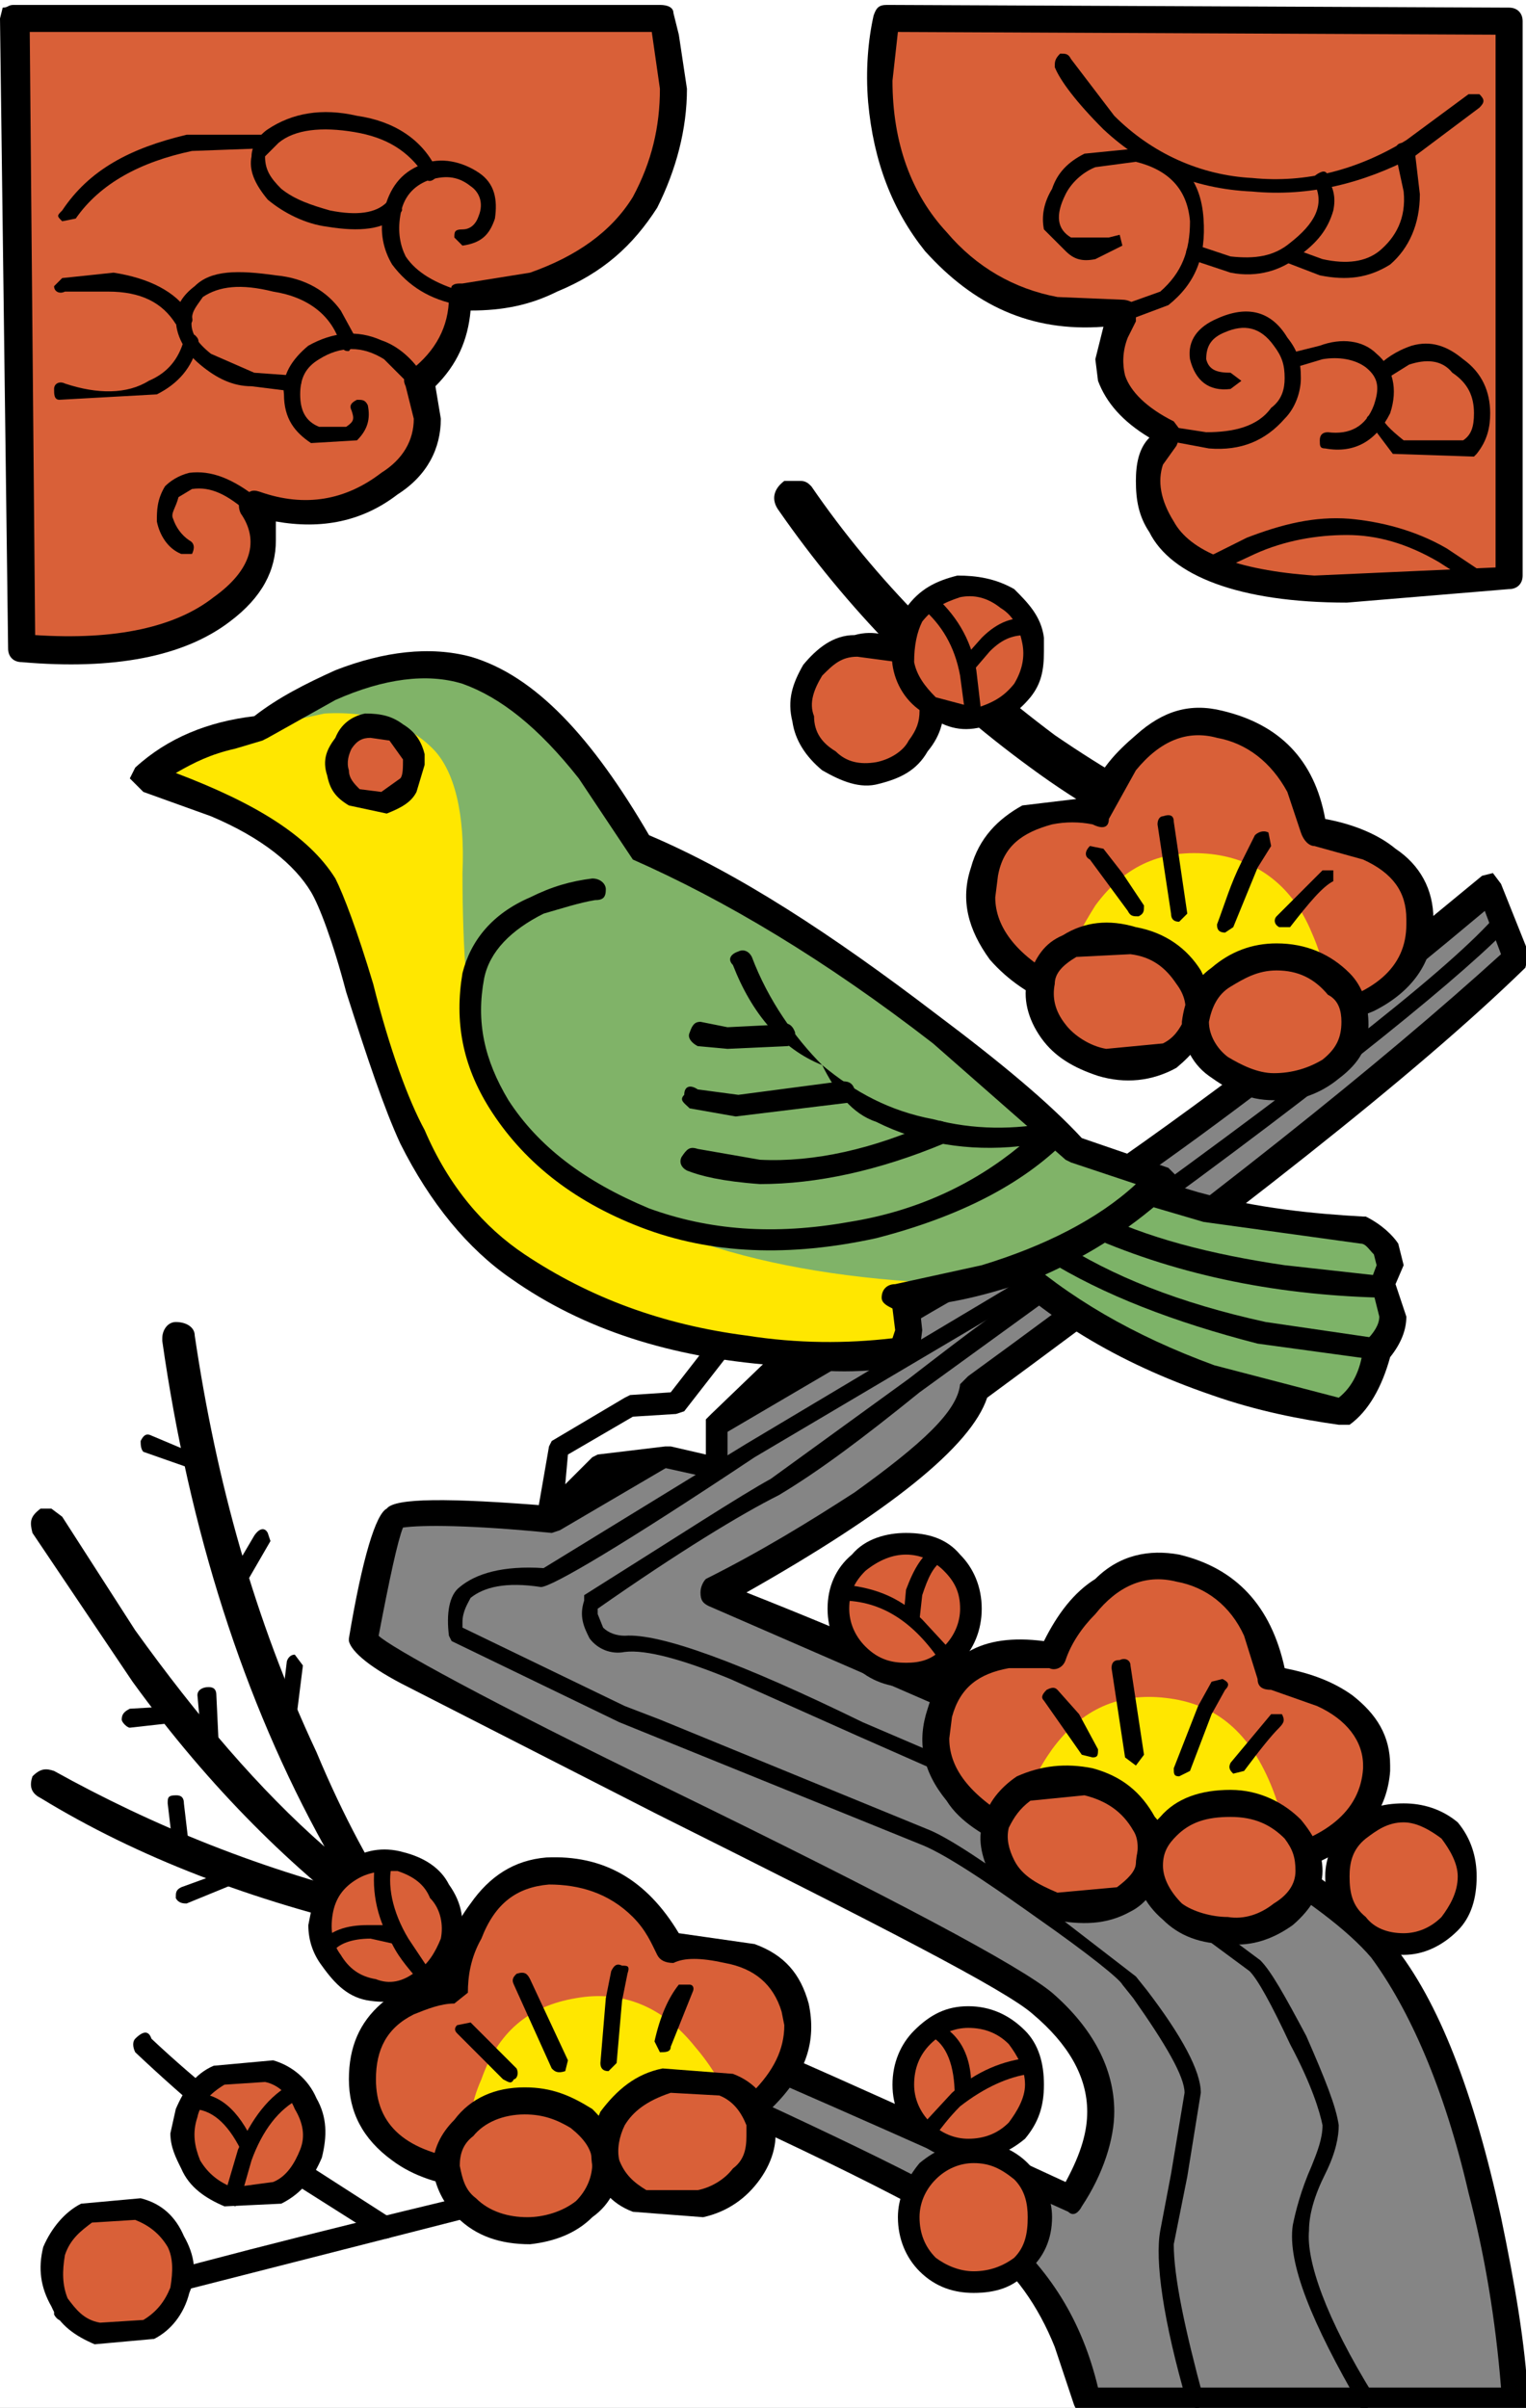 <?xml version="1.0" encoding="utf-8"?>
<!-- Generator: Adobe Illustrator 13.0.0, SVG Export Plug-In . SVG Version: 6.00 Build 14948)  -->
<!DOCTYPE svg PUBLIC "-//W3C//DTD SVG 1.1//EN" "http://www.w3.org/Graphics/SVG/1.1/DTD/svg11.dtd">
<svg version="1.1" id="圖層_1" xmlns="http://www.w3.org/2000/svg" xmlns:xlink="http://www.w3.org/1999/xlink" x="0px" y="0px"
	 width="372px" height="587px" viewBox="0 0 372 587" enable-background="new 0 0 372 587" xml:space="preserve">
<rect x="0" y="0" width="372" height="587" fill="#333333" stroke="none"/>
<path id="PATH77" fill="none" stroke="#000000" stroke-width="3" stroke-miterlimit="100" d="M370.59,585.26H3.92V2.74h366.67
	V585.26L370.59,585.26z"/>
<g>
	<g>
		<rect width="372" height="587" fill="#FFFFFF" fill-opacity="1.0"/>
	</g>
	<g>
		<g>
			<path d="M47.47,325.576c0-1.983-1.977-3.297-4.616-3.297c-1.977,0-3.296,1.971-3.296,3.953v0.657
				c6.593,46.15,19.779,87.69,39.558,123.289c-15.826-13.85-30.988-31.646-46.151-52.744l-17.802-27.691l-2.633-1.977h-2.64
				c-2.64,1.977-2.64,3.297-1.977,5.93l24.396,36.262c19.115,26.371,39.557,46.15,59.336,60.662l5.273-0.663
				c1.32-1.977,1.32-3.297,0-5.273c-5.936-8.575-13.186-21.762-19.778-37.58C61.976,394.802,52.743,361.174,47.47,325.576z"/>
		</g>
	</g>
	<g>
		<g>
			<path d="M13.186,431.72c-1.977-0.657-3.297-0.657-5.273,1.313c-0.663,1.982-0.663,3.959,1.977,5.279
				c23.732,14.499,51.424,25.052,83.068,32.308h3.296l1.32-2.64c0.664-1.983,0-3.953-2.633-4.616
				C63.953,456.108,36.918,444.905,13.186,431.72z"/>
		</g>
	</g>
	<g>
		<g>
			<path d="M114.056,537.863c0-1.313-1.32-1.978-2.633-1.978c-35.604,8.57-67.249,16.482-96.26,25.053
				c-1.977,0-1.977,1.319-1.977,3.296c0.657,1.32,1.977,1.983,3.296,1.32l95.597-24.396
				C114.056,541.159,114.719,539.846,114.056,537.863z"/>
		</g>
	</g>
	<g>
		<g>
			<path d="M36.918,496.992c-0.657-1.983-1.977-1.983-3.954,0c-0.656,0.656-0.656,1.97,0,3.296
				c11.866,11.203,25.052,22.412,40.214,32.965l19.779,12.522c1.32,0,2.64,0,3.959-1.977c0.657-1.319,0-1.982-1.977-3.296
				L76.475,528.63C61.313,518.084,48.127,507.538,36.918,496.992z"/>
		</g>
	</g>
	<g>
		<g>
			<path d="M292.729,204.92c0.656-3.296,0-5.273-2.64-6.593c-9.89-4.61-20.436-10.546-32.965-19.122
				c-23.732-17.796-43.511-37.575-59.337-60.65c-0.656-0.657-1.319-1.32-2.64-1.32h-3.953c-2.64,1.977-3.296,4.616-1.319,7.256
				c16.482,23.732,36.924,44.824,61.313,62.633c12.529,9.226,24.396,15.819,34.948,19.779
				C288.769,208.874,290.745,207.56,292.729,204.92z"/>
		</g>
	</g>
	<g>
		<g>
			<path fill="#858585" d="M369.203,233.275l-5.936-17.146L319.1,252.391c-35.604,27.035-65.929,49.447-92.964,65.266L134.498,370.4
				l-18.465-1.313L96.254,370.4c-1.313,0.663-2.633,5.936-4.61,15.169l-3.296,14.499c0.657,1.982,25.708,15.825,75.819,40.221
				c53.4,25.708,83.068,42.19,89.661,48.127c15.826,13.186,18.459,29.012,7.25,47.47c-85.708-38.894-140.428-61.969-164.16-68.563
				l-5.273,6.594l67.243,29.668c46.813,21.092,74.505,34.935,82.411,42.19c8.576,6.593,15.169,15.163,19.122,25.709l4.617,13.849
				h104.166l-5.936-42.19c-6.593-30.995-15.163-53.407-26.372-67.256c-10.546-14.499-41.534-32.965-90.98-56.696l-71.859-30.981
				l30.981-17.809c20.442-13.843,31.651-25.046,32.308-32.302C296.682,295.244,340.855,260.303,369.203,233.275z"/>
		</g>
	</g>
	<g>
		<g>
			<path d="M363.931,212.833l-2.64,0.663l-44.831,36.918c-34.941,27.028-65.929,48.127-92.301,63.946l-90.324,52.743
				c-24.395-1.97-37.581-1.97-39.558,0.663c-2.633,1.32-5.93,11.866-9.226,31.645v0.657c0.657,2.64,5.273,6.593,14.499,11.216
				l60.656,30.981c54.063,27.028,85.051,42.854,91.644,48.79c8.569,7.25,13.187,15.162,13.187,23.731c0,4.617-1.32,9.89-5.273,17.14
				c-82.412-38.231-136.475-60.649-162.19-67.899c-1.32-0.663-2.633,0-3.953,1.313l-3.959,7.249l-1.313,2.641l2.633,1.982
				l67.249,29.668c45.494,20.436,72.522,34.278,81.091,40.871c7.913,5.937,13.85,14.506,17.803,24.396l4.616,13.849
				c0.656,1.971,1.977,2.634,3.297,2.634h104.166l3.297-0.663v-2.634v-0.663c-0.656-13.186-3.297-28.342-6.593-44.167
				c-6.593-30.325-15.163-52.744-26.372-66.586c-9.889-13.187-36.261-29.669-77.139-50.11
				c-25.052-12.522-52.08-24.396-80.435-35.598c34.947-19.779,54.727-35.604,58.68-47.478
				c59.993-44.167,104.167-78.452,131.202-104.823l0.656-2.633v-1.326l-6.593-16.482L363.931,212.833z M361.954,222.06l3.953,10.552
				c-29.012,26.372-71.865,60.656-129.882,102.853l-1.977,1.971c-0.657,6.593-9.232,14.512-25.715,26.372
				c-11.203,7.256-23.075,14.512-36.261,21.104c-0.657,0.657-1.313,1.971-1.313,3.297l0,0c0,1.97,0.657,2.633,1.977,3.296
				l71.203,30.981c49.446,23.732,79.114,41.541,90.324,54.727c9.226,12.522,17.802,31.639,23.731,57.354
				c3.96,15.169,6.593,30.988,7.913,47.471H267.67c-3.953-16.482-11.866-29.006-24.389-39.558
				c-7.913-6.594-32.308-18.459-72.522-36.925c-28.355-13.186-52.744-23.731-73.842-32.965l1.32-1.97
				c25.708,8.563,79.115,30.981,162.183,68.563c1.32,1.32,2.641,0,3.297-1.319c5.273-7.907,7.913-16.482,7.913-23.076
				c0-10.546-5.273-20.435-15.163-29.011c-7.912-6.593-38.9-23.075-92.964-49.447c-44.831-21.749-68.563-34.935-71.202-37.574
				c2.64-13.843,4.616-23.075,5.937-26.372c4.61-0.656,16.482-0.656,36.261,1.313l1.977-0.656l90.981-53.4
				C268.99,295.908,313.164,262.943,361.954,222.06z"/>
		</g>
	</g>
	<g>
		<g>
			<path d="M366.563,224.042c-0.656-0.657-1.313-0.657-2.633,0c-12.529,13.842-47.471,40.871-103.511,81.091l-78.458,46.813
				l-49.447,30.325c-9.89-0.656-16.482,1.313-20.436,4.61c-2.64,1.982-3.296,6.593-2.64,11.872l0.663,1.313l40.877,19.778
				l73.179,29.668c5.273,1.983,14.506,7.92,28.349,17.809c13.186,9.227,20.441,15.156,21.099,16.482l2.64,3.297
				c7.906,11.203,12.522,19.115,12.522,23.075l-3.297,19.778l-2.633,13.843c-1.32,7.25,0.656,21.756,6.593,42.197l2.634,1.313
				l1.319-1.977v-0.663c-4.616-17.139-7.249-29.668-7.249-37.574l3.296-16.482l3.297-20.436c0-5.279-4.616-13.849-13.187-25.059
				l-2.64-3.296l-23.075-17.796c-13.186-9.89-22.418-15.826-27.028-17.809L160.87,419.19l-8.576-3.297l-39.558-19.122v-1.313
				c0-2.64,1.32-4.616,1.983-5.936c3.296-2.64,8.57-3.953,17.139-2.64c2.64,0,20.436-10.547,52.087-31.639l79.115-46.813
				c56.039-40.221,90.317-67.906,103.503-81.092C367.884,226.019,367.884,225.356,366.563,224.042z"/>
		</g>
	</g>
	<g>
		<g>
			<path d="M259.101,312.39c-1.32-1.326-1.977-1.326-3.297-0.663c-8.569,4.616-19.778,13.187-34.284,24.396l-33.621,24.389
				c-7.25,3.96-22.419,13.849-45.494,28.354v1.313c-1.313,3.96,0,6.593,1.32,9.232c1.977,2.64,5.273,3.953,8.57,3.297
				c5.279-0.657,14.506,1.983,25.715,6.593l30.988,13.843l22.412,9.89c9.232,3.296,23.075,11.872,42.854,25.058l30.331,22.419
				c1.977,1.97,5.273,7.906,9.89,17.796c5.273,9.889,7.25,16.481,7.913,19.778c0,3.297-1.32,6.593-2.64,9.89
				c-2.64,5.936-3.953,11.209-4.616,14.506c-1.32,9.226,4.616,23.738,16.482,44.174c0,1.313,1.319,1.313,1.977,0
				c1.982,0,1.982-1.32,1.319-2.64c-11.866-19.122-16.482-32.965-15.819-40.215c0-3.953,1.313-8.576,3.953-13.843
				c2.64-5.279,3.297-9.232,3.297-11.872c-0.657-4.609-3.297-11.203-7.913-21.755c-5.272-9.89-8.569-15.819-11.209-18.459
				l-30.981-23.075c-19.779-13.187-34.284-21.762-42.854-25.059l-23.075-9.89c-29.668-14.499-49.447-21.749-58.022-21.092
				c-1.977,0-3.953-0.657-5.273-1.983l-1.32-3.296v-1.313c19.778-13.843,34.947-23.075,44.174-27.691
				c9.89-5.931,20.441-13.85,34.284-25.052l33.621-24.396l1.32-1.977V312.39z"/>
		</g>
	</g>
	<g>
		<g>
			<path fill="#FFFFFF" d="M195.147,326.89l-15.162-3.297l-15.162,18.466l-11.209,0.656l-17.802,10.546l-1.977,15.169l12.529-11.216
				l15.819-1.97l11.873,2.633l1.313-11.209L195.147,326.89z"/>
		</g>
	</g>
	<g>
		<g>
			<path d="M180.648,320.953c-1.32,0-1.983,0-3.296,0.663l-13.849,17.803l-9.889,0.656l-1.32,0.656l-17.796,10.553l-0.663,1.32
				l-2.633,15.162v0.663l1.313,2.634h3.296l11.873-11.21l14.499-1.977l11.873,2.634h1.977l1.32-2.634v-9.889l19.779-19.779
				l1.313-1.319v-1.313l-1.977-1.326L180.648,320.953z M190.538,328.209l-17.146,16.482l-1.32,1.32v8.569l-8.57-1.977h-1.32
				l-16.482,1.977l-1.313,0.663l-6.593,6.593l0.657-7.256l15.826-9.227l10.546-0.663l1.977-0.663l13.849-17.796L190.538,328.209z"/>
		</g>
	</g>
	<g>
		<g>
			<path fill="#7DB368" d="M339.535,318.983l-2.64-5.28c2.64-4.609,2.64-8.569-0.656-11.202l-3.953-2.64l-41.541-6.593
				l-19.778-5.279l-29.005,15.168c13.842,15.163,32.301,26.372,54.72,34.278l30.324,6.593c4.617-2.633,7.257-7.906,8.576-15.156
				C338.216,326.232,339.535,322.937,339.535,318.983z"/>
		</g>
	</g>
	<g>
		<g>
			<path d="M272.286,284.692h-2.633l-29.012,15.826l-1.977,2.64l0.656,2.64c14.506,15.156,32.965,26.372,56.04,34.278
				c11.209,3.953,21.756,5.937,30.988,7.25h2.64c4.61-3.297,7.906-9.227,9.89-16.482c2.633-3.297,3.953-6.593,3.953-9.89
				l-2.64-7.906l1.982-4.616l-1.319-5.273c-1.32-1.982-3.96-4.616-7.913-6.593h-0.656c-11.873-0.656-25.716-1.983-40.221-5.936
				L272.286,284.692z M270.967,291.285l22.418,6.593l38.238,5.279c1.319,0,1.977,1.313,3.296,2.64l0.663,2.634l-1.982,5.272
				l1.319,1.983l1.32,5.267c0,1.983-1.32,3.96-3.297,5.937l-0.656,1.982c-0.663,5.267-2.64,9.227-5.937,11.859l-30.325-7.906
				c-19.778-7.249-35.604-16.482-48.79-28.354L270.967,291.285z"/>
		</g>
	</g>
	<g>
		<g>
			<path d="M336.896,311.063l-23.731-2.633c-17.803-2.634-33.622-6.593-46.808-13.187c-1.983,0-2.64,0-3.296,1.32
				c-1.32,1.977-0.664,2.64,0.656,3.953c21.755,9.89,46.15,15.169,73.179,15.825c1.983,0,2.64-0.656,2.64-1.982
				C339.535,311.727,338.879,311.063,336.896,311.063z"/>
		</g>
	</g>
	<g>
		<g>
			<path d="M335.582,326.232l-27.035-3.953c-21.098-4.623-37.58-11.216-50.767-19.778c-1.313-0.663-1.977-0.663-3.296,0.656
				c-0.657,1.977-0.657,2.64,0.663,3.953c13.843,8.576,30.988,15.169,51.423,20.436l29.012,3.96c1.313,0,2.634,0,2.634-1.977
				C338.216,327.546,337.559,326.232,335.582,326.232z"/>
		</g>
	</g>
	<g>
		<g>
			<path fill="#FFE700" d="M79.772,168.002c-5.93,2.64-11.866,5.937-15.819,9.233l-9.89,2.633
				c-7.913,1.977-13.849,5.273-19.122,9.889l17.802,6.593c12.529,5.273,21.099,11.866,25.715,19.779
				c3.296,5.93,9.226,20.442,15.162,44.174c7.913,23.075,19.116,38.901,32.302,48.791c17.802,11.859,38.901,19.115,63.953,20.436
				c11.866,1.313,22.418,1.313,30.988,0c1.319-8.576,0.656-13.187-2.641-13.187l23.739-4.616
				c17.802-5.93,31.645-13.849,41.533-23.738l-21.099-7.907c-8.569-7.913-19.778-17.802-32.964-27.691
				c-26.372-20.442-50.767-36.261-73.842-46.15l-11.866-19.116c-9.889-12.529-20.435-20.442-29.668-23.738
				C104.167,160.753,92.958,162.066,79.772,168.002z"/>
		</g>
	</g>
	<g>
		<g>
			<path fill="#80B368" d="M118.016,261.617c3.297,7.256,7.907,13.849,14.5,19.779c21.762,19.779,56.04,30.331,102.853,31.651
				c21.099-5.279,36.918-13.843,48.127-25.058l-21.099-7.907c-8.569-7.913-19.778-17.802-32.964-27.691
				c-26.372-20.442-50.767-36.261-73.842-46.15l-11.866-19.116c-9.889-12.529-20.435-20.442-29.668-23.738
				c-9.889-2.633-21.099-1.32-34.284,4.616c-5.93,2.64-11.866,5.937-15.819,9.233l15.163-3.296
				c11.866-0.664,20.435,2.633,26.372,8.563c5.273,5.279,7.913,15.826,7.25,30.331c0,19.779,1.32,32.965,2.64,39.558
				L118.016,261.617z"/>
		</g>
	</g>
	<g>
		<g>
			<path d="M286.792,286.675l-1.977-1.983l-21.099-7.25c-7.913-8.569-19.778-18.459-35.604-30.325
				c-25.052-19.122-48.127-34.285-69.882-43.511c-13.842-23.738-27.691-38.901-43.511-43.517c-9.889-2.633-21.099-1.32-32.964,3.296
				c-7.256,3.296-13.849,6.593-19.779,11.209c-11.209,1.313-21.099,5.273-29.012,12.529l-1.32,2.633l0.664,0.663l2.633,2.633
				l16.482,5.93c12.529,5.279,20.442,11.872,24.395,18.465c1.977,3.297,5.273,11.866,8.57,24.389
				c5.273,16.482,9.232,28.355,13.186,36.924c7.256,14.506,16.482,25.708,27.035,32.964c17.795,12.523,38.894,19.116,63.946,21.099
				c11.873,1.977,23.075,1.977,32.965,0l2.64-3.296l0.657-5.279l-0.657-5.93c9.232-0.664,18.459-3.297,28.349-6.594
				c13.849-5.93,24.395-13.186,33.628-21.755l0.656-1.983V286.675z M81.755,170.642c11.866-5.279,22.412-6.593,30.981-3.959
				c9.233,3.296,18.465,10.553,28.354,23.075l11.866,17.802l1.32,1.977c22.412,9.89,46.807,24.395,73.179,44.831l32.308,28.355
				l1.313,0.656l15.825,5.273c-9.232,8.57-22.418,15.163-37.581,19.779l-21.099,4.616c-1.977,0-3.296,1.313-3.296,3.296
				c0,1.313,1.319,1.978,2.64,2.641l0.656,5.267l-0.656,1.982c-11.209,1.313-23.075,1.313-35.604-0.656
				c-20.436-2.64-38.238-9.233-54.057-19.779c-9.89-6.593-18.465-16.482-24.395-30.331c-3.96-7.256-8.57-19.779-12.529-35.598
				c-3.953-13.186-7.25-21.762-9.226-25.715c-6.593-10.546-19.779-18.465-38.901-25.715c4.616-2.64,8.569-4.61,14.506-5.936
				l6.593-1.97l1.32-0.663L81.755,170.642z"/>
		</g>
	</g>
	<g>
		<g>
			<path fill="#D96038" d="M100.871,184.485c0-2.64-1.32-4.616-3.954-6.593l-7.256-1.32c-2.633,0.663-4.61,2.633-5.93,4.616
				c-1.977,1.977-1.977,4.61-1.977,6.593c0.657,2.64,1.977,5.273,4.61,6.593l7.256,1.313l5.93-3.953
				C100.871,189.758,101.534,187.125,100.871,184.485z"/>
		</g>
	</g>
	<g>
		<g>
			<path d="M103.51,186.461v-2.633c-0.663-2.64-1.977-5.279-5.273-7.256c-2.64-1.977-5.28-2.633-9.233-2.633
				c-3.296,0.657-5.936,2.633-7.25,5.93c-1.983,2.633-3.296,5.273-1.983,9.226c0.663,3.296,1.983,5.279,5.279,7.256l9.226,1.977
				c3.296-1.313,5.937-2.64,7.256-5.273L103.51,186.461z M90.324,179.869l4.616,0.663l3.297,4.61c0,1.983,0,3.953-0.664,4.616
				l-4.616,3.296l-5.273-0.663c-1.32-1.313-2.633-2.633-2.633-4.61c-0.663-1.983,0-3.953,0.657-5.279
				C87.028,180.532,88.348,179.869,90.324,179.869z"/>
		</g>
	</g>
	<g>
		<g>
			<path d="M118.016,238.542c1.313-6.593,6.593-11.859,14.5-15.819c4.616-1.32,8.576-2.633,12.529-3.296
				c1.977,0,2.64-0.664,2.64-2.633c0-1.327-1.32-2.64-3.296-2.64c-5.28,0.657-9.89,1.977-15.169,4.61
				c-9.227,3.96-14.5,10.553-16.482,18.465c-1.977,11.866,0,22.418,6.593,32.965c7.913,12.529,19.779,22.418,36.924,29.011
				c17.139,6.593,36.261,7.25,57.36,2.634c20.436-5.273,35.598-13.186,46.15-23.739c0.656-1.313,0.656-1.97,0-3.296l-2.64-1.313
				c-9.89,1.977-19.779,1.977-29.668-0.657c-10.547-1.983-19.122-6.593-27.028-13.186c3.296,6.593,7.249,11.86,13.186,13.843
				c10.546,5.273,22.412,7.25,34.941,5.936c-11.21,9.227-25.052,15.819-41.534,18.453c-18.466,3.297-34.285,1.983-48.791-3.297
				c-15.826-6.592-27.028-15.156-34.284-26.371C118.016,258.32,116.033,249.094,118.016,238.542z"/>
			<path d="M179.985,231.949c-1.977,0.663-2.633,1.983-1.32,3.296c4.617,11.873,11.873,20.442,21.762,24.401
				c-6.594-6.593-13.187-15.825-17.146-26.372C182.625,231.949,181.305,231.292,179.985,231.949z"/>
		</g>
	</g>
	<g>
		<g>
			<path d="M230.752,274.803c0-1.313-1.319-1.97-3.296-1.313c-14.506,6.593-29.012,9.889-42.197,9.233l-15.163-2.64
				c-1.977-0.657-2.633,0-3.953,1.977c-0.664,1.32,0,2.633,1.32,3.297c3.296,1.32,8.569,2.633,17.796,3.296
				c13.849,0,29.011-3.296,44.837-9.89C231.409,278.099,231.409,276.129,230.752,274.803z"/>
		</g>
	</g>
	<g>
		<g>
			<path d="M208.334,265.577c-0.657-1.977-1.977-1.977-3.297-1.977l-25.052,3.296l-9.889-1.32c-1.977-1.32-3.296-0.664-3.296,1.32
				c-1.32,1.313,0,1.977,1.32,3.296l11.209,1.977l27.029-3.296C207.677,268.873,208.334,266.896,208.334,265.577z"/>
		</g>
	</g>
	<g>
		<g>
			<path d="M170.759,249.094c-1.32,0-1.983,0.663-2.64,2.633c-0.657,1.326,0.657,2.64,1.977,3.296l7.256,0.663l14.5-0.663
				c1.319,0,1.982-1.97,1.982-3.296c-0.663-1.97-1.982-2.633-3.296-1.97l-13.186,0.657L170.759,249.094z"/>
		</g>
	</g>
	<g>
		<g>
			<path fill="#D96038" d="M193.834,489.735c-1.982-7.912-7.256-12.522-16.482-14.505h-13.849l-7.25-9.89
				c-5.936-6.593-13.849-9.232-22.418-9.232c-9.226,1.326-15.819,5.936-19.779,15.169c-1.977,4.609-3.296,9.232-3.296,13.842
				l-11.209,3.297c-7.906,3.296-11.203,9.89-11.203,18.465c-0.663,8.563,3.953,15.156,13.186,19.779l13.186,3.296l60.65-10.552
				l10.553-7.913C193.171,504.898,195.147,497.648,193.834,489.735z"/>
		</g>
	</g>
	<g>
		<g>
			<path d="M183.945,473.917l-18.466-2.64c-7.906-13.187-18.458-19.122-32.301-18.466c-7.913,0.663-13.849,4.623-18.459,11.216
				c-3.959,5.267-6.593,11.203-7.256,18.452c-5.93,0.663-10.546,2.64-14.506,5.937c-5.273,4.616-7.906,10.546-7.906,18.465
				c0,7.906,3.296,14.5,10.546,19.779c5.273,3.953,11.866,5.93,18.459,6.593h0.663l60.65-10.553l1.32-0.663
				c3.959-1.97,8.57-5.267,11.866-8.563c7.913-7.92,10.553-15.826,8.576-25.059C195.147,481.166,191.194,476.55,183.945,473.917z
				 M164.167,478.526c2.633-1.313,6.593-1.313,12.522,0c7.256,1.32,11.866,5.279,13.849,11.872l0.656,3.297
				c0,5.93-2.64,11.203-7.912,16.482l-9.227,5.93l-59.336,10.553c-15.826-1.983-23.075-8.576-23.075-19.779
				c0-7.256,2.633-12.528,9.227-15.825c3.296-1.32,6.593-2.64,9.889-2.64l3.296-2.64c0-3.953,0.663-8.563,3.296-13.187
				c3.296-8.563,8.57-12.522,16.482-13.186c7.256,0,14.506,1.983,20.442,7.919c3.296,3.297,4.61,6.594,5.93,9.227
				C160.87,477.87,162.183,478.526,164.167,478.526z"/>
		</g>
	</g>
	<g>
		<g>
			<path fill="#FFE700" d="M114.719,523.363c11.203,3.953,25.052,3.953,42.191-0.663c7.913-2.633,15.163-5.272,21.099-8.569
				c-1.32-5.279-4.616-10.546-8.569-15.169c-7.913-9.89-17.802-13.843-29.012-11.859c-11.866,1.97-19.115,8.563-23.075,19.778
				C114.719,512.811,114.056,518.084,114.719,523.363z"/>
		</g>
	</g>
	<g>
		<g>
			<path fill="#D96038" d="M147.684,527.316c0-3.953-1.983-7.912-5.937-10.546c-3.953-3.296-7.913-4.623-13.842-4.623
				c-5.28,0.663-9.89,1.983-13.186,5.28c-3.959,2.64-5.936,6.593-5.936,11.202c0.657,4.623,2.64,7.92,5.936,10.553
				c3.953,3.297,8.57,4.616,14.5,4.616c5.279,0,9.889-1.982,13.186-4.616C145.701,535.223,147.684,531.27,147.684,527.316z"/>
		</g>
	</g>
	<g>
		<g>
			<path d="M111.423,540.503c4.61,4.609,10.546,6.593,17.796,6.593c5.936-0.657,11.209-2.64,15.169-6.593
				c4.61-3.297,6.593-7.913,6.593-13.187c0-5.279-2.64-9.232-6.593-13.186c-5.28-3.297-9.89-5.279-16.482-5.279
				c-7.256,0-13.186,2.64-17.146,7.919c-3.296,3.297-5.273,7.25-5.273,11.859C106.144,533.253,108.126,537.206,111.423,540.503z
				 M128.562,540.503c-4.616,0-9.233-1.32-12.529-4.617c-2.633-1.977-3.296-4.616-3.953-7.912c0-2.64,0.657-5.273,3.296-7.25
				c2.64-3.296,7.25-5.279,12.529-5.279c4.61,0,7.906,1.326,11.203,3.297c3.296,2.64,5.28,5.279,5.28,8.575
				c0,3.297-1.32,6.593-3.96,9.233C137.131,539.183,132.515,540.503,128.562,540.503z"/>
		</g>
	</g>
	<g>
		<g>
			<path fill="#D96038" d="M185.259,517.428c-1.313-3.953-3.954-7.25-7.907-9.233l-15.169-1.313
				c-4.61,1.971-8.569,4.61-11.866,8.563c-2.633,3.297-3.296,7.919-2.633,11.872c1.313,3.953,3.953,7.25,8.569,9.233l14.506,0.656
				c4.61-1.32,9.226-3.953,11.866-7.25C185.259,525.334,186.578,521.381,185.259,517.428z"/>
		</g>
	</g>
	<g>
		<g>
			<path d="M188.555,516.771c-1.313-5.279-4.609-9.232-9.889-11.216l-17.139-1.313c-6.593,1.313-11.209,5.273-15.162,10.546
				c-1.977,4.617-2.64,9.233-1.977,13.187c1.313,5.279,4.61,9.232,9.889,11.209l17.139,1.32c5.936-1.32,10.546-4.617,13.843-9.233
				C188.555,526.66,189.875,521.381,188.555,516.771z M175.369,510.834c3.296,1.313,5.279,3.953,6.593,7.25v2.64
				c0,3.297-0.657,5.937-3.296,7.906c-1.977,2.64-5.273,4.623-8.569,5.279h-12.523c-3.296-1.982-5.279-3.953-6.593-7.249
				c-0.663-2.64,0-5.937,1.313-8.576c1.983-3.297,5.279-5.937,11.209-7.906L175.369,510.834z"/>
		</g>
	</g>
	<g>
		<g>
			<path d="M129.219,482.479c-0.657-1.313-1.313-1.97-3.296-1.313c-0.657,0.657-1.313,1.313-0.657,2.64l9.232,20.436
				c0.657,0.657,1.313,1.313,3.296,0.657l0.657-2.64L129.219,482.479z"/>
		</g>
	</g>
	<g>
		<g>
			<path d="M151.637,479.184c-1.32-0.657-1.977,0-2.64,1.326l-1.313,6.593l-1.32,15.819c0,1.319,0.657,1.977,1.977,1.977
				l1.977-1.977l1.32-15.163l1.32-6.593C153.614,479.184,152.957,479.184,151.637,479.184z"/>
		</g>
	</g>
	<g>
		<g>
			<path d="M168.12,483.806h-2.64c-2.633,3.297-4.61,7.906-5.93,13.843l1.32,2.64c1.313,0,2.633,0,2.633-1.326l5.273-13.186
				C169.439,484.463,168.776,483.806,168.12,483.806z"/>
		</g>
	</g>
	<g>
		<g>
			<path d="M114.719,493.032l-3.296,0.663c-0.663,0.657-0.663,1.313,0,1.971l11.203,11.215c1.32,0.657,1.983,1.313,2.64,0
				c0.657,0,1.32-1.326,0.657-2.64L114.719,493.032z"/>
		</g>
	</g>
	<g>
		<g>
			<path fill="#D96038" d="M263.717,391.505c-3.297,3.297-5.273,7.906-6.593,11.859h-11.866
				c-7.913,1.327-13.849,5.937-16.482,14.513c-1.977,7.906,0,15.156,7.25,21.749l11.209,7.919l61.313,7.25l13.187-3.953
				c8.569-4.623,13.186-11.216,13.849-19.122c0.657-8.576-3.296-14.506-12.529-18.466l-13.186-4.609l-3.297-11.21
				c-3.953-7.912-10.546-12.522-19.778-15.162C278.879,380.289,270.967,383.586,263.717,391.505z"/>
		</g>
	</g>
	<g>
		<g>
			<path d="M267.014,384.912c-5.273,3.297-9.233,8.563-12.529,15.156c-15.163-1.971-24.389,3.296-28.349,16.482
				c-2.633,7.919-1.319,15.169,4.616,22.418c3.297,5.279,9.232,8.576,15.826,11.873h0.656l61.313,7.249h0.664
				c3.296,0,7.906-1.982,14.499-5.279c9.232-4.61,14.506-11.859,15.169-21.092v-1.32c0-7.256-3.297-12.522-9.232-17.146
				c-4.617-3.296-9.89-5.267-16.482-6.593c-3.297-15.156-11.866-24.389-25.715-27.686
				C280.199,377.656,272.949,378.976,267.014,384.912z M255.804,406.661c1.32,0.663,3.297,0,3.96-1.97
				c1.313-3.96,3.953-7.92,7.25-11.216c5.272-6.593,11.865-9.89,19.778-7.906c7.25,1.313,13.186,5.936,16.482,13.186l3.296,10.546
				c0,1.983,1.32,2.64,3.297,2.64l11.209,3.953c7.25,3.297,11.21,8.576,11.21,14.506v0.663
				c-0.663,10.546-9.233,17.139-23.739,20.436l-60.655-7.25c-10.547-5.936-16.482-12.528-16.482-20.441l0.663-5.273
				c1.977-7.249,6.593-10.546,13.843-11.872H255.804z"/>
		</g>
	</g>
	<g>
		<g>
			<path fill="#FFE700" d="M256.467,426.439c-3.296,4.623-5.936,9.89-6.593,14.513c9.227,7.249,23.075,11.203,40.215,11.859
				l23.075-1.97c0-5.937-1.32-11.216-3.953-17.146c-5.28-11.866-13.187-18.459-25.059-19.779
				C272.949,412.598,263.717,416.551,256.467,426.439z"/>
		</g>
	</g>
	<g>
		<g>
			<path fill="#D96038" d="M265.693,434.359l-14.506,0.656c-4.609,2.64-7.249,5.273-8.569,9.232c-1.32,4.61,0,8.563,2.64,12.523
				c2.634,3.959,7.25,6.593,11.866,7.912l15.162-0.656c3.96-1.983,7.256-4.623,7.913-9.232c0.656-3.953,0-8.576-2.64-11.873
				C274.263,438.313,270.31,436.329,265.693,434.359z"/>
		</g>
	</g>
	<g>
		<g>
			<path d="M266.356,431.063c-6.593-1.326-12.529-0.663-18.465,1.971c-3.953,2.64-7.25,6.593-7.907,10.552
				c-1.982,3.96-0.663,9.227,1.313,13.187c3.297,5.93,8.576,9.226,15.169,11.209c7.25,1.313,13.187,1.313,19.116-1.983
				c3.959-1.97,6.593-5.93,7.912-10.546v-3.953c0-3.953,0-6.593-1.977-8.576C278.223,436.992,273.606,433.033,266.356,431.063z
				 M251.188,438.969l13.186-1.313c5.28,1.313,9.233,3.953,11.873,8.563c1.313,1.982,1.313,4.623,0.656,7.919
				c0,1.971-1.977,3.953-4.616,5.93l-14.506,1.32c-4.609-1.983-8.569-3.953-10.546-7.913c-1.319-2.633-1.977-5.273-1.319-7.913
				C247.234,442.922,248.555,440.952,251.188,438.969z"/>
		</g>
	</g>
	<g>
		<g>
			<path fill="#D96038" d="M319.1,456.108c0.657-4.61-1.982-8.563-5.279-11.86c-3.953-2.64-7.906-4.622-13.843-4.622
				c-5.272,0-9.889,1.326-13.842,4.622c-3.297,2.634-5.937,6.594-5.937,10.547c0,4.609,1.977,7.906,5.272,11.202
				c3.96,3.297,7.913,4.623,13.85,4.623c5.272,0.657,9.89-1.326,13.843-3.96C316.46,464.027,319.1,460.067,319.1,456.108z"/>
		</g>
	</g>
	<g>
		<g>
			<path d="M299.978,436.329c-7.249,0-13.186,1.983-17.139,6.593c-3.297,3.297-5.937,6.593-5.937,11.873
				c0,4.609,1.977,9.232,6.593,13.186c3.954,3.953,9.233,5.937,15.826,5.937c5.93,0.656,11.203-1.327,15.819-4.623
				c4.616-3.953,7.256-8.563,7.256-13.186c0-4.61-1.983-8.563-5.279-12.523C313.164,439.626,307.228,436.329,299.978,436.329z
				 M286.792,447.545c3.297-3.297,7.25-4.623,13.186-4.623c5.937,0,9.89,1.983,13.187,5.279c1.977,2.641,2.64,4.61,2.64,7.907
				c0,3.296-1.983,5.936-5.279,7.919c-3.297,2.633-7.25,3.953-11.203,3.296c-3.96,0-8.576-1.326-11.209-3.296
				c-2.641-2.64-4.617-5.937-4.617-9.232C283.495,451.498,284.815,449.515,286.792,447.545z"/>
		</g>
	</g>
	<g>
		<g>
			<path d="M275.583,406.005c0-1.313-1.32-1.978-2.634-1.313c-0.663,0-1.982,0-1.982,1.97l3.296,21.762l2.64,1.977l1.977-2.633
				L275.583,406.005z"/>
		</g>
	</g>
	<g>
		<g>
			<path d="M298.001,409.301l-2.64,0.657l-3.296,5.936l-5.93,15.169c0,1.313,0,1.971,1.313,1.971l2.64-1.313l5.272-13.843
				l3.297-5.937C299.978,410.621,299.321,409.958,298.001,409.301z"/>
		</g>
	</g>
	<g>
		<g>
			<path d="M312.507,417.877h-2.64l-9.89,11.859c-0.656,1.326,0,1.983,0.657,2.64l2.64-0.656c3.953-5.28,6.593-8.576,8.569-10.547
				C313.164,419.847,313.164,419.19,312.507,417.877z"/>
		</g>
	</g>
	<g>
		<g>
			<path d="M257.78,411.94c-0.656-0.656-1.313-0.656-2.633,0c-1.32,1.313-1.32,1.977-0.663,2.64l9.232,13.187l2.64,0.656
				c1.313,0,1.313-0.656,1.313-1.983l-4.609-8.563L257.78,411.94z"/>
		</g>
	</g>
	<g>
		<g>
			<path fill="#D96038" d="M319.757,249.094l13.186-4.616c8.569-4.61,13.186-11.203,13.186-19.122
				c0.657-8.563-3.296-14.5-12.528-18.453l-13.187-3.959c0-3.296-1.313-7.256-3.953-11.866
				c-3.953-7.913-10.546-12.529-19.122-14.505c-8.569-1.977-16.482,1.32-23.075,9.226l-7.249,12.529l-11.21-0.657
				c-8.569,1.977-13.842,6.593-15.819,15.162c-2.64,7.913,0,15.819,7.25,22.412l11.866,7.256L319.757,249.094z"/>
		</g>
	</g>
	<g>
		<g>
			<path d="M349.425,224.042c0-7.25-3.297-13.186-9.232-17.139c-3.953-3.296-9.89-5.936-17.14-7.256
				c-2.64-14.506-11.209-23.075-25.052-26.372c-7.912-1.977-14.506,0-21.099,5.93c-4.616,3.959-9.232,8.576-11.209,15.168
				l-16.482,1.977c-5.93,3.297-10.546,7.913-12.522,15.163c-2.64,7.913-0.663,15.169,4.609,22.418
				c4.617,5.273,9.89,8.57,15.826,11.203l1.319,0.663l61.313,6.593h0.656l14.506-5.93c9.232-4.623,14.506-11.873,14.506-21.105
				V224.042z M342.832,224.042v1.313c0,10.552-7.913,17.146-23.075,20.442l-59.993-6.593c-11.872-5.93-17.146-13.186-17.146-20.442
				l0.663-5.267c1.313-7.256,5.93-10.552,13.186-12.529c3.297-0.657,6.594-0.657,9.89,0c2.634,1.313,3.953,0.657,3.953-1.32
				l6.593-11.866c5.937-7.25,12.529-9.889,19.779-7.913c7.249,1.32,13.186,5.93,17.139,13.186l3.297,9.89
				c0.663,1.977,1.982,3.296,3.296,3.296l11.873,3.296C339.535,212.833,342.832,217.449,342.832,224.042z"/>
		</g>
	</g>
	<g>
		<g>
			<path fill="#FFE700" d="M300.635,246.461l23.075-1.983c0-5.273-1.313-11.203-3.953-17.139
				c-4.616-11.209-13.187-17.802-24.396-19.122c-11.866-1.313-21.099,2.64-28.348,12.529c-3.297,5.273-5.937,9.889-6.594,15.162
				C270.31,243.165,283.495,246.461,300.635,246.461z"/>
		</g>
	</g>
	<g>
		<g>
			<path fill="#D96038" d="M291.408,249.094c1.32-3.959,0.657-8.569-2.64-12.523c-2.633-3.959-6.593-6.593-11.866-7.256
				l-14.506,0.663c-4.616,1.97-7.912,5.267-8.569,9.226c-0.656,3.96,0,7.913,2.64,12.523c3.297,3.959,7.25,6.593,12.523,7.256
				l14.505-0.663C287.449,256.35,290.089,253.054,291.408,249.094z"/>
		</g>
	</g>
	<g>
		<g>
			<path d="M292.729,236.571c-3.297-5.279-8.576-9.232-15.826-10.552c-6.593-1.977-12.529-1.32-17.802,1.977
				c-4.616,1.983-6.593,5.279-8.569,10.546c-1.32,4.623,0,9.89,3.296,14.512c3.297,4.61,7.913,7.25,13.843,9.226
				c6.593,1.977,13.186,1.32,19.122-1.977c3.953-3.296,6.593-6.593,7.913-10.546l0.656-3.959
				C295.361,242.501,294.042,239.205,292.729,236.571z M275.583,232.612c5.272,0.663,8.569,3.296,11.209,7.256
				c1.977,2.633,2.64,5.267,1.977,8.563c-1.319,2.64-2.633,4.623-5.273,5.936l-13.842,1.32c-3.96-0.663-7.913-3.296-9.89-5.93
				c-2.64-3.296-3.297-6.593-2.64-9.889c0-2.64,1.977-4.623,5.272-6.593L275.583,232.612z"/>
		</g>
	</g>
	<g>
		<g>
			<path fill="#D96038" d="M330.303,249.094c0-3.959-1.313-7.256-5.273-10.553c-3.296-2.633-8.569-4.61-13.842-5.267
				c-5.273,0-10.553,1.97-13.85,4.61c-3.953,2.64-5.272,7.25-5.93,11.209c0,3.959,1.977,7.913,5.273,10.552
				c3.953,3.297,8.569,5.267,13.843,5.267c5.936,0,9.889-1.313,13.849-4.61C328.326,257.664,330.303,253.71,330.303,249.094z"/>
		</g>
	</g>
	<g>
		<g>
			<path d="M311.188,229.979c-5.937,0-11.21,1.97-15.826,5.93c-4.616,3.296-6.593,7.913-7.249,13.186
				c0,4.616,1.977,9.889,6.593,13.186c4.616,3.297,9.226,5.93,15.819,5.93c5.936,0.663,11.872-1.97,15.825-5.267
				c5.273-3.96,7.25-7.919,7.25-13.186c0-4.623-1.313-9.232-4.61-12.529C324.373,232.612,318.437,229.979,311.188,229.979z
				 M311.188,236.571c5.272,0,9.226,1.97,12.522,5.93c2.64,1.32,3.296,3.959,3.296,6.593c0,3.959-1.313,6.593-4.609,9.226
				c-3.297,1.983-7.256,3.296-11.872,3.296c-3.954,0-7.907-1.97-11.203-3.953c-2.64-1.977-4.616-5.273-4.616-8.569
				c0.656-3.296,1.977-6.593,5.272-8.569C303.274,238.542,306.57,236.571,311.188,236.571z"/>
		</g>
	</g>
	<g>
		<g>
			<path d="M286.136,200.311c0-1.326-0.664-1.983-2.641-1.326c-0.656,0-1.319,0.663-1.319,1.983l3.296,21.755
				c0,1.32,0.664,1.977,1.978,1.977l1.982-1.977L286.136,200.311z"/>
		</g>
	</g>
	<g>
		<g>
			<path d="M309.211,202.944c-1.32-0.663-2.641,0-3.297,0.663l-3.297,6.593c-2.64,5.267-3.959,9.89-5.936,15.156
				c0,0.663,0,1.983,1.977,1.983l1.977-1.32l5.936-14.506l3.297-5.273L309.211,202.944z"/>
		</g>
	</g>
	<g>
		<g>
			<path d="M325.029,212.17h-2.633l-11.209,11.216c-0.663,0.657-0.663,1.97,0.656,2.633h2.64c4.616-5.93,7.913-9.89,10.546-11.209
				V212.17z"/>
		</g>
	</g>
	<g>
		<g>
			<path d="M278.879,220.746l-5.272-7.913l-4.616-5.93l-3.297-0.663c-1.32,1.32-1.32,2.633,0,3.296l9.232,12.523
				c0.657,1.326,1.32,1.326,2.634,1.326C278.879,222.723,278.879,222.06,278.879,220.746z"/>
		</g>
	</g>
	<g>
		<g>
			<path fill="#D96038" d="M367.884,140.311V5.156L216.246,4.493c-1.319,5.279-1.977,11.872-1.319,19.122
				c0.663,14.505,5.279,26.372,12.529,35.604c8.569,8.57,18.459,14.5,30.324,16.482l15.826,0.657l-3.297,11.209
				c0,7.913,5.273,13.849,14.506,17.802l-3.96,5.937c-1.977,4.61-1.313,10.546,1.983,17.139c5.273,9.89,21.092,15.163,46.808,15.163
				L367.884,140.311z"/>
		</g>
	</g>
	<g>
		<g>
			<path d="M371.18,5.156c0-1.977-1.319-3.296-3.296-3.296L216.246,1.196c-1.977,0-2.633,0.664-3.296,2.64
				c-1.32,5.936-1.977,13.186-1.32,21.099c1.32,14.505,5.937,26.372,13.85,36.261c11.865,13.186,25.708,19.779,43.511,18.459
				l-1.977,7.913l0.656,5.273c1.983,5.279,5.937,9.889,12.529,13.842c-2.64,2.64-3.297,6.593-3.297,10.553
				c0,4.616,0.657,8.569,3.297,12.522c5.272,10.553,21.755,17.146,48.127,17.146l39.558-3.296c1.977,0,3.296-1.32,3.296-3.296V5.156
				z M276.902,74.382c-0.656-0.663-1.977-1.32-3.296-1.32l-15.826-0.657c-10.546-1.983-19.778-7.25-27.028-15.826
				c-8.569-9.232-13.186-21.755-13.186-36.918l1.32-11.872l145.7,0.663v129.882l-44.174,1.977
				c-19.115-1.32-30.324-5.93-34.277-13.186c-3.297-5.273-3.96-9.889-2.641-13.849l3.297-4.61l1.32-3.296l-1.977-2.64
				c-6.594-3.296-10.553-7.25-11.873-11.203c-0.656-2.64-0.656-5.937,0.663-9.233l1.977-3.953V74.382z"/>
		</g>
	</g>
	<g>
		<g>
			<path d="M272.949,57.236l-2.64,0.663h-9.232c-3.297-1.977-3.953-5.273-1.313-10.552c1.313-2.633,3.953-5.267,7.25-6.593
				l9.889-1.313c7.913,1.977,12.529,6.593,13.187,14.5c0,7.256-1.977,12.529-7.25,17.146l-9.232,3.296
				c-0.657,0-1.32,1.32-1.32,1.977c0,1.983,1.32,2.64,1.977,1.983l10.553-3.959c6.593-5.273,9.227-11.866,8.569-21.099
				c-0.656-9.89-5.936-15.826-15.825-17.139l-13.187,1.313c-3.953,1.983-6.593,4.623-7.906,8.576
				c-1.982,3.296-2.64,6.593-1.982,9.889l5.279,5.273c1.977,1.977,3.953,2.633,7.25,1.977l6.593-3.296L272.949,57.236z"/>
		</g>
	</g>
	<g>
		<g>
			<path d="M313.82,82.294c-3.953-6.593-9.89-7.913-17.139-4.616c-4.616,1.977-7.25,5.273-6.593,9.889
				c1.319,5.273,4.616,7.913,9.889,7.256l2.64-1.983l-2.64-1.977c-3.296,0-5.272-0.663-5.936-3.297c0-3.296,1.319-5.273,4.616-6.593
				c4.616-1.977,8.569-1.32,11.866,3.296c1.982,2.633,2.64,4.617,2.64,7.913c0,2.64-0.657,5.273-3.297,7.25
				c-3.297,4.616-9.232,5.936-15.825,5.936l-8.57-1.32c-1.319-1.32-1.977-0.663-2.633,1.32c0,0.657,0,1.977,1.313,1.977
				l10.553,1.977c7.912,0.656,13.842-1.977,18.459-7.25c2.64-2.64,3.953-6.593,3.953-9.889
				C317.117,88.231,316.46,85.591,313.82,82.294z"/>
		</g>
	</g>
	<g>
		<g>
			<path d="M305.251,43.394c-12.522-0.656-24.396-5.936-33.621-15.162l-10.553-13.849c-0.657-1.313-1.313-1.313-2.634-1.313
				c-1.319,1.313-1.319,1.977-1.319,3.296c1.319,3.296,5.272,8.57,11.866,15.163c9.889,9.226,21.755,14.506,36.261,15.163
				c13.849,1.32,27.035-1.977,39.558-8.57l15.825-11.866c1.32-1.32,1.32-1.983,0-3.296c-1.319,0-1.977,0-2.64,0l-15.162,11.203
				C330.966,41.417,318.437,44.714,305.251,43.394z"/>
		</g>
	</g>
	<g>
		<g>
			<path d="M303.931,131.085l-10.546,5.267c-0.656,0.663-1.319,1.983,0,2.64l2.64,0.657l9.89-4.61
				c7.25-3.296,15.162-4.617,22.412-4.617c7.256,0,14.506,1.977,22.418,6.593l9.227,5.93c1.32,0.663,2.64,0.663,3.297,0
				c1.319-1.313,0.663-2.633-0.657-2.633l-9.889-6.593c-7.913-4.617-16.482-6.593-23.732-7.256
				C320.413,125.805,312.507,127.788,303.931,131.085z"/>
		</g>
	</g>
	<g>
		<g>
			<path d="M299.978,62.516l-7.912-2.64c-1.32-0.657-1.977-0.657-2.634,0.657c-0.663,1.326,0,1.983,0.657,2.64l9.889,3.296
				c6.593,1.32,12.529-0.656,16.482-3.953c4.616-3.296,7.25-6.593,8.569-11.209c0.663-3.296,0-5.273-1.319-7.913
				c0-1.313-0.657-1.977-1.977-1.313c-1.32,0.657-1.977,1.313-1.32,2.633c2.64,5.273,0,9.889-5.93,14.505
				C310.524,62.516,305.914,63.172,299.978,62.516z"/>
		</g>
	</g>
	<g>
		<g>
			<path d="M344.809,36.144c-0.657-1.32-1.977-1.32-2.634-1.32c-1.982,0-1.982,1.32-1.982,2.633l1.982,9.233
				c0.657,6.593-1.982,11.209-5.936,14.505c-3.297,2.633-7.913,3.296-13.843,1.977l-7.256-2.64l-2.634,0.663
				c-0.663,1.32-0.663,1.977,0.657,2.633l8.569,3.297c6.593,1.326,11.866,0.663,17.146-2.634c4.609-3.959,7.249-9.889,7.249-17.145
				L344.809,36.144z"/>
		</g>
	</g>
	<g>
		<g>
			<path d="M335.582,86.248c-3.296-3.296-8.576-3.953-13.849-1.977l-7.913,1.977c-0.656,0.657-1.313,1.32-0.656,2.64
				c0,1.313,1.319,1.977,2.64,0.657l6.593-1.977c3.953-0.663,7.906,0,10.546,1.977c3.297,2.64,3.297,5.279,1.977,9.232
				c-1.977,5.273-5.93,7.25-11.209,6.593c-1.313,0-1.977,0.657-1.977,1.977s0,1.977,1.319,1.977c7.25,1.32,12.529-1.977,15.826-8.57
				C340.855,94.824,339.535,89.544,335.582,86.248z"/>
		</g>
	</g>
	<g>
		<g>
			<path d="M334.919,100.753c-1.977,0.663-1.977,1.32-1.319,1.977l5.936,7.913l19.779,0.663l0.656-0.663
				c2.64-3.297,3.297-6.593,3.297-9.89c0-5.273-1.977-9.889-6.593-13.186c-3.953-3.296-7.907-4.616-12.523-3.296
				c-3.959,1.32-6.593,3.296-8.569,5.273c-1.319,1.32-0.663,1.983,0,2.64c0.657,1.977,1.313,1.977,2.634,0l5.272-3.296
				c3.96-1.32,7.913-1.32,10.553,1.977c3.953,2.633,5.273,5.93,5.273,9.889c0,3.296-0.657,5.273-2.64,6.593h-14.5
				c-3.296-2.633-5.279-4.616-5.279-5.93C336.239,100.753,335.582,100.09,334.919,100.753z"/>
		</g>
	</g>
	<g>
		<g>
			<path fill="#D96038" d="M164.167,18.342L160.87,4.493H3.296l1.977,153.62h17.802c13.843-1.32,24.395-4.616,30.988-9.89
				c7.25-4.616,10.546-11.209,10.546-17.139l-2.633-7.919c12.522,3.959,23.075,1.983,32.964-4.61
				c6.593-4.616,9.227-9.89,9.227-16.482l-2.633-9.232l5.93-5.273c3.296-4.616,5.273-9.889,5.273-15.162l16.482-2.64
				c13.186-3.953,21.762-10.546,27.691-20.436C162.183,39.44,165.479,28.895,164.167,18.342z"/>
		</g>
	</g>
	<g>
		<g>
			<path d="M164.167,3.18c0-1.32-1.32-1.983-3.297-1.983H3.296c-1.32,0-1.32,0.664-2.64,0.664L0,4.493l1.977,153.62
				c0,1.977,1.32,3.296,3.296,3.296c22.418,1.977,39.558-1.32,50.767-9.89c7.913-5.936,11.209-12.529,11.209-19.778v-4.617
				c11.209,1.977,21.099,0,29.668-6.593c7.25-4.616,10.546-11.209,10.546-18.459l-1.32-7.913c5.279-5.273,7.913-11.209,8.576-18.459
				c7.906,0,14.5-1.32,21.092-4.616c11.209-4.617,18.465-11.209,24.395-20.442c4.617-9.227,7.256-19.116,7.256-29.005l-1.983-13.186
				L164.167,3.18z M158.887,7.79l1.983,13.849c0,9.226-1.983,17.802-6.593,26.372c-5.279,8.569-13.849,14.505-25.058,18.458
				l-16.482,2.64c-1.313,0-1.977,0-2.633,0.657l-0.663,2.64c0,7.25-3.296,13.186-9.226,17.796c-1.977,1.326-1.977,2.64-1.32,3.959
				l1.977,7.913c0,5.273-2.633,9.89-7.913,13.186c-8.569,6.593-18.459,8.569-29.668,4.61c-1.977-0.657-2.633,0-3.953,1.326
				c-1.32,0.657-1.32,2.633-0.657,3.953c4.61,6.593,2.633,13.843-6.593,20.436c-9.232,7.25-23.738,10.546-43.517,9.233L7.25,7.79
				H158.887z"/>
		</g>
	</g>
	<g>
		<g>
			<path d="M93.621,51.307c-1.32,5.273,0,9.889,1.977,13.186c3.953,5.273,9.233,8.57,16.482,9.89l2.64-1.977
				c0-1.32,0-1.32-1.983-1.32c-6.593-1.977-11.203-4.617-13.843-8.57c-1.32-2.64-1.977-5.936-1.32-9.889
				c0.664-4.616,3.297-7.25,6.593-8.576c3.959-1.313,7.256-1.313,10.552,1.327c1.977,1.313,3.296,3.953,1.977,7.25
				c-0.663,1.977-1.977,3.296-3.959,3.296c-1.977,0-1.977,0.657-1.977,1.977l1.977,1.977c4.616-0.657,6.593-2.64,7.913-6.593
				c0.664-4.61,0-8.569-3.953-11.203c-3.959-2.64-9.232-3.96-13.849-1.983C97.574,42.081,94.94,46.034,93.621,51.307z"/>
		</g>
	</g>
	<g>
		<g>
			<path d="M102.847,94.161l0.663-1.977c-2.64-4.617-6.593-7.913-10.553-9.233c-5.93-2.64-11.866-1.977-17.796,1.32
				c-3.959,3.296-6.593,7.256-5.936,11.866c0,5.936,2.64,9.232,6.593,11.873l11.209-0.664c2.633-2.633,3.296-5.273,2.633-8.569
				c-0.657-1.32-1.313-1.32-2.633-1.32c-1.32,0.663-1.977,1.32-1.32,2.633c0.657,1.983,0.657,2.64-1.32,3.959h-6.593
				c-3.296-1.32-4.616-3.959-4.616-7.913s1.32-6.593,4.616-8.57c5.273-3.296,10.553-3.296,15.826,0l6.593,6.593H102.847z"/>
		</g>
	</g>
	<g>
		<g>
			<path d="M63.29,121.852c-6.593-5.279-11.866-7.25-17.139-6.593c-2.64,0.657-4.616,1.977-5.936,3.296
				c-1.977,3.296-1.977,5.936-1.977,8.569c0.663,3.296,2.64,6.593,5.936,7.913h2.633c0.663-1.32,0.663-2.64-0.657-3.296
				c-1.977-1.32-3.296-3.297-3.953-5.28c-0.663-1.313,0.657-2.633,1.313-5.267l3.296-1.983c4.616-0.657,8.576,1.32,13.849,5.936
				l2.633-0.657C64.609,123.166,63.953,121.852,63.29,121.852z"/>
		</g>
	</g>
	<g>
		<g>
			<path d="M79.772,55.266c7.913,1.313,13.849,0.657,17.145-2.64c1.32-1.32,1.32-1.32,0.657-2.64l-3.296-0.657
				c-2.633,2.64-7.25,3.296-13.842,1.977c-4.617-1.32-8.57-2.633-11.866-5.273c-2.64-2.64-3.959-4.617-3.959-7.913l3.296-3.296
				c3.959-3.296,10.553-3.959,18.459-2.633c7.913,1.313,13.186,4.61,17.146,10.546c0,1.313,1.32,1.977,2.633,0.656
				c1.32-0.656,1.32-1.313,0-2.64c-3.296-6.593-9.89-11.203-19.116-12.522c-8.569-1.977-15.826-0.663-21.755,3.296
				c-1.983,1.32-3.959,3.959-3.959,6.593c-0.657,3.296,0.663,6.593,3.959,10.553C69.226,51.97,74.499,54.603,79.772,55.266z"/>
		</g>
	</g>
	<g>
		<g>
			<path d="M45.494,32.848c-13.849,3.296-23.738,8.569-30.331,18.459c-1.32,1.32-1.32,1.32,0,2.633l3.296-0.657
				c5.936-8.569,15.826-13.843,28.348-16.482l17.802-0.657l2.64-1.32c0-1.977-0.663-1.977-1.977-1.977H45.494z"/>
		</g>
	</g>
	<g>
		<g>
			<path d="M49.447,72.405c3.953-2.64,9.233-3.296,17.139-1.32c8.576,1.32,14.506,5.93,16.482,13.186
				c0.663,1.32,1.32,1.32,1.983,1.32l1.977-2.64l-3.959-7.25c-3.296-4.616-8.57-7.913-15.819-8.576
				c-9.232-1.313-15.826-1.313-19.779,2.64c-2.64,1.983-4.616,4.616-4.616,7.913c0,3.959,1.977,7.913,5.936,11.209
				c3.953,3.296,7.906,5.273,12.523,5.273l10.552,1.32l1.313-1.32c0.663-1.32,0-1.977-1.977-2.633l-9.226-0.663l-10.553-4.617
				c-3.296-2.64-5.273-5.273-4.616-8.569C46.807,75.702,48.127,74.382,49.447,72.405z"/>
		</g>
	</g>
	<g>
		<g>
			<path d="M27.691,66.469l-12.529,1.32l-1.977,1.977c0,1.32,1.32,1.983,2.64,1.32h10.546c7.913,0,13.186,2.633,16.482,7.913h3.296
				c0.657,0,1.32-1.32,0-2.64C42.854,71.085,36.261,67.789,27.691,66.469z"/>
		</g>
	</g>
	<g>
		<g>
			<path d="M47.47,81.638c-1.977,0-2.64,0.657-2.64,1.313c-1.32,4.616-3.953,7.913-8.569,9.89
				c-5.273,3.296-12.529,3.296-20.436,0.657c-1.32-0.657-2.64,0-2.64,1.326c0,1.313,0,2.633,1.32,2.633l23.732-1.32
				c5.273-2.64,8.569-6.593,9.889-11.866C48.79,82.951,48.127,82.294,47.47,81.638z"/>
		</g>
	</g>
	<g>
		<g>
			<path fill="#D96038" d="M236.688,392.162c0-3.953-1.983-7.913-4.616-11.21c-2.64-2.633-7.256-4.616-11.209-4.616
				c-3.954,0-7.913,1.983-11.21,4.616c-3.296,2.634-4.616,7.257-4.616,11.21c0,4.609,1.32,7.906,4.616,11.202
				c3.297,3.297,7.256,4.623,11.21,4.623c3.953,0,8.569-1.326,11.209-4.623C234.705,400.068,236.688,396.771,236.688,392.162z"/>
		</g>
	</g>
	<g>
		<g>
			<path d="M234.049,378.976c-3.297-3.953-7.913-5.279-13.186-5.279c-4.617,0-9.89,1.326-13.187,5.279
				c-3.953,3.297-5.936,7.907-5.936,13.187c0,5.272,1.982,9.889,5.936,13.186c3.297,3.953,8.569,5.937,13.187,5.937
				c5.272,0,9.889-1.983,13.186-5.937c3.296-3.297,5.272-7.913,5.272-13.186C239.321,386.883,237.345,382.272,234.049,378.976z
				 M220.863,378.976c3.296,0,6.593,1.313,9.232,3.953c2.633,2.641,3.953,5.28,3.953,9.233c0,3.296-1.32,6.593-3.953,9.232
				c-2.64,3.297-5.937,3.953-9.232,3.953c-3.297,0-6.594-0.656-9.89-3.953c-2.64-2.64-3.953-5.937-3.953-9.232
				c0-3.953,1.313-6.593,3.953-9.233C214.27,380.289,217.566,378.976,220.863,378.976z"/>
		</g>
	</g>
	<g>
		<g>
			<path d="M205.037,386.226c-1.313,0-1.313,0.657-1.313,1.983c0,1.313,0,1.97,1.313,1.97c9.89,0,17.803,5.279,24.396,15.169
				l2.64,1.313l0.656-3.297l-7.912-8.563C218.887,388.865,212.293,386.883,205.037,386.226z"/>
		</g>
	</g>
	<g>
		<g>
			<path d="M230.752,378.319c0-1.326-1.319-1.326-2.64-1.326c-3.296,1.982-5.272,5.279-7.249,10.553l-0.657,7.256l2.634,1.97
				l1.319-1.97l0.657-5.937c1.319-3.953,2.64-7.249,5.279-8.576L230.752,378.319z"/>
		</g>
	</g>
	<g>
		<g>
			<path fill="#D96038" d="M224.159,181.845c2.64-3.953,3.297-7.906,2.64-11.866c-0.663-4.616-2.64-7.913-6.593-9.889
				c-3.297-2.633-7.256-3.296-11.872-3.296c-4.61,1.32-7.906,3.296-9.89,6.593c-2.634,3.296-3.297,7.256-3.297,11.866
				c1.32,4.617,3.297,7.913,6.594,10.546c3.959,1.983,7.912,3.296,12.528,2.64C218.223,187.125,221.52,185.798,224.159,181.845z"/>
		</g>
	</g>
	<g>
		<g>
			<path d="M221.52,157.457c-3.953-2.64-8.569-3.959-13.186-2.64c-5.273,0-9.227,3.296-12.523,7.25
				c-2.64,4.616-3.959,8.576-2.64,13.842c0.663,4.623,3.297,8.576,7.257,11.873c4.609,2.64,9.226,4.61,13.842,3.296
				c5.273-1.32,9.233-3.296,11.866-7.913c3.297-3.959,4.616-8.569,3.297-13.186C228.775,164.706,226.136,160.753,221.52,157.457z
				 M208.997,160.09l9.89,1.32c2.633,2.64,4.616,5.273,5.272,9.232v2.633c0,2.633-0.656,4.617-2.64,7.256
				c-1.313,2.633-4.61,4.61-7.906,5.267c-3.96,0.663-7.256,0-9.89-2.633c-3.296-1.977-5.279-4.616-5.279-8.569
				c-1.313-3.297,0-6.593,1.983-9.89C203.061,162.066,205.037,160.09,208.997,160.09z"/>
		</g>
	</g>
	<g>
		<g>
			<path fill="#D96038" d="M224.816,496.992c-3.297,3.296-4.61,6.593-4.61,11.202c0,3.953,1.313,8.576,4.61,11.21
				c3.296,2.633,6.593,4.616,11.209,4.616s7.913-1.983,11.209-4.616c3.297-2.634,5.273-7.257,5.273-11.21
				c0-4.609-1.977-7.906-5.273-11.202c-3.296-3.297-6.593-5.28-11.209-5.28S227.456,493.695,224.816,496.992z"/>
		</g>
	</g>
	<g>
		<g>
			<path d="M236.025,526.66c5.272,0,9.89-1.983,13.849-5.279c3.297-3.953,4.61-7.906,4.61-13.187c0-5.272-1.313-9.889-4.61-13.186
				c-3.959-3.953-8.576-5.937-13.849-5.937c-5.273,0-9.227,1.983-13.186,5.937c-3.297,3.297-5.273,7.913-5.273,13.186
				c0,5.28,1.977,9.233,5.273,13.187C226.799,524.677,230.752,526.66,236.025,526.66z M245.915,517.428
				c-2.634,2.64-5.931,3.953-9.89,3.953c-3.297,0-6.593-1.313-9.227-3.953c-2.64-2.641-3.959-5.937-3.959-9.233
				c0-3.953,1.319-7.249,3.959-9.889c2.634-2.64,5.93-3.953,9.227-3.953c3.959,0,7.256,1.313,9.89,3.953
				c1.977,2.64,3.959,5.936,3.959,9.889C249.874,511.491,247.892,514.787,245.915,517.428z"/>
		</g>
	</g>
	<g>
		<g>
			<path d="M253.827,503.585l-2.64-1.983c-6.593,0.657-13.186,3.297-19.115,8.576l-7.913,8.563c0,1.326,0,1.982,0.657,3.296
				l2.64-0.656c1.977-2.64,3.953-5.273,6.593-7.906c5.936-4.623,11.866-7.257,17.139-7.92L253.827,503.585z"/>
		</g>
	</g>
	<g>
		<g>
			<path d="M228.112,493.032c-0.656-0.663-1.313-0.663-1.977,0.663c-0.656,0.657,0,1.971,0.663,2.634
				c3.953,1.977,5.93,7.256,5.93,14.505c0,1.313,0.663,1.977,1.977,1.977l1.983-1.977
				C237.345,501.602,234.049,495.666,228.112,493.032z"/>
		</g>
	</g>
	<g>
		<g>
			<path fill="#D96038" d="M45.494,515.444c-1.32,4.623-1.32,8.576,0.657,11.872c1.977,3.953,5.273,6.593,9.233,7.906l12.522-0.656
				c3.959-2.64,6.593-5.273,7.913-9.89c1.32-3.953,1.32-7.906-1.32-11.866c-1.977-3.959-4.616-5.93-9.226-7.912L53.4,506.218
				C49.447,508.194,46.807,510.834,45.494,515.444z"/>
		</g>
	</g>
	<g>
		<g>
			<path d="M78.458,525.997c1.313-5.273,1.313-9.89-1.32-14.506c-1.977-4.61-5.937-7.906-10.553-9.232l-14.5,1.326
				c-4.616,1.97-7.256,5.93-9.232,10.546l-1.32,5.937c0,3.296,1.32,5.93,2.64,8.563c1.977,4.623,5.93,7.256,10.546,9.233
				l13.849-0.657C73.842,534.566,76.475,530.613,78.458,525.997z M71.865,514.131c1.977,3.297,2.633,6.593,1.313,9.89
				c-1.313,3.296-3.296,6.593-6.593,7.906l-9.89,1.326c-3.296-1.326-5.93-3.297-7.906-6.593c-1.32-3.297-1.983-6.593-0.663-10.553
				c0.663-3.297,3.296-5.93,6.593-7.913l9.89-0.656C67.906,508.194,70.545,510.834,71.865,514.131z"/>
		</g>
	</g>
	<g>
		<g>
			<path d="M74.499,508.852c-0.657-1.313-1.977-1.313-2.633-1.313c-6.593,3.296-10.552,9.232-13.849,16.482l-3.297,11.202
				c0,1.983,0.664,1.983,2.64,2.641l1.32-1.978l2.633-9.226c2.64-7.256,6.593-12.529,11.866-15.169L74.499,508.852z"/>
		</g>
	</g>
	<g>
		<g>
			<path d="M46.807,510.178c-1.313,0-1.977,0.656-1.977,1.97c0,1.327,0.663,1.983,1.977,1.983c4.616,0,8.576,3.297,11.873,9.89
				c0,1.313,1.313,1.313,2.633,1.313l0.663-2.634C58.017,514.131,53.4,510.178,46.807,510.178z"/>
		</g>
	</g>
	<g>
		<g>
			<path fill="#D96038" d="M81.092,477.87c1.977,3.953,5.273,5.936,9.889,7.249c3.959,0.657,7.913,0,11.866-1.977
				c3.296-2.633,5.936-5.93,6.593-10.553c1.32-3.953,0-7.906-1.977-11.859c-2.633-3.296-5.93-5.936-9.89-6.593
				c-3.953-1.326-7.913,0-11.866,1.971c-3.953,1.982-5.936,5.279-7.25,9.889C77.795,470.62,78.458,473.917,81.092,477.87z"/>
		</g>
	</g>
	<g>
		<g>
			<path d="M84.388,454.138c-3.953,1.971-6.593,5.93-8.57,11.859l-0.657,3.297c0,3.96,1.313,7.256,3.297,9.89
				c3.296,4.622,6.593,7.919,11.866,8.575c4.616,0.657,9.89,0,13.843-2.64c3.959-2.64,7.256-6.593,7.913-11.202
				c1.32-5.28,0.657-9.89-2.64-14.513c-1.977-3.953-5.93-6.593-11.203-7.906C93.621,450.179,88.348,450.842,84.388,454.138z
				 M87.028,458.091c3.296-1.982,6.593-1.982,9.889-1.982c3.954,1.326,6.593,3.296,7.913,6.593c2.633,2.64,3.296,6.593,2.633,9.889
				c-1.32,3.297-3.296,6.594-5.93,7.92c-3.296,2.633-6.593,3.296-9.89,1.97c-3.959-0.656-6.593-2.633-8.576-5.93
				c-1.977-2.633-2.633-5.93-1.977-9.89C81.755,462.701,83.731,460.067,87.028,458.091z"/>
		</g>
	</g>
	<g>
		<g>
			<path d="M94.277,451.498c-1.977,0-2.633,0-2.633,1.313c-1.32,7.256,0,14.512,3.953,21.105c1.977,3.953,4.617,6.593,7.25,9.889
				c0.663,0.657,1.32,0.657,1.983,0c1.313-1.326,1.313-1.982,0-3.296l-5.28-7.92c-3.953-6.593-5.273-13.186-3.953-18.452
				C95.597,452.812,94.94,451.498,94.277,451.498z"/>
		</g>
	</g>
	<g>
		<g>
			<path d="M89.661,469.294c-5.273,0-9.226,1.326-11.866,4.623v2.633l3.297-0.663c1.32-1.97,4.616-3.297,9.232-3.297l5.93,1.327
				c1.32,0,1.983,0,1.983-1.327l-1.32-3.296H89.661z"/>
		</g>
	</g>
	<g>
		<g>
			<path fill="#D96038" d="M226.136,529.293c-2.633,3.297-4.616,7.257-4.616,11.21c0,4.609,1.983,8.569,4.616,11.865
				c3.297,2.634,7.256,4.616,11.209,4.616c4.617,0,8.57-1.982,11.866-4.616c2.64-3.296,4.616-7.256,4.616-11.865
				c0-3.953-1.977-7.913-4.616-11.21c-3.296-2.633-7.249-4.616-11.866-4.616C233.392,524.677,229.433,526.66,226.136,529.293z"/>
		</g>
	</g>
	<g>
		<g>
			<path d="M250.531,527.316c-3.297-3.296-7.913-5.279-13.187-5.279c-4.616,0-9.232,1.983-13.186,5.279
				c-3.296,3.953-5.272,8.569-5.272,13.187c0,5.272,1.977,9.889,5.272,13.186c3.953,3.953,8.569,5.273,13.186,5.273
				c5.273,0,9.89-1.32,13.187-5.273c3.953-3.297,5.936-7.913,5.936-13.186C256.467,535.886,254.484,531.27,250.531,527.316z
				 M224.159,540.503c0-3.297,1.32-6.594,3.953-9.233c2.64-2.64,5.937-3.953,9.232-3.953c3.953,0,6.594,1.313,9.89,3.953
				c2.64,2.64,3.297,5.937,3.297,9.233c0,3.953-0.657,7.249-3.297,9.889c-2.64,1.977-5.937,3.297-9.89,3.297
				c-3.296,0-6.593-1.32-9.232-3.297C225.479,547.752,224.159,544.456,224.159,540.503z"/>
		</g>
	</g>
	<g>
		<g>
			<path fill="#D96038" d="M21.755,539.183c-4.616,1.977-6.593,5.273-8.569,9.89c-1.32,3.959-0.657,7.912,1.32,11.866
				c1.977,3.953,5.273,6.593,9.226,7.912l12.529-0.663c3.296-2.633,6.593-5.267,7.913-9.226c0.657-4.617,0.657-8.57-1.32-12.523
				c-1.977-3.959-5.273-6.593-9.89-7.919L21.755,539.183z"/>
		</g>
	</g>
	<g>
		<g>
			<path d="M34.285,535.886l-14.506,1.32c-3.953,1.977-7.25,5.937-9.233,10.546c-1.313,5.279-0.657,9.89,1.983,14.506
				c1.977,4.616,5.93,7.256,10.546,9.227l14.506-1.313c3.953-1.983,7.25-5.937,8.569-11.209c1.977-4.617,1.32-9.227-1.32-13.85
				C42.854,540.503,39.558,537.206,34.285,535.886z M22.418,541.816l10.546-0.657c3.297,1.32,5.937,3.297,7.913,6.593
				c1.32,2.64,1.32,5.937,0.657,9.89c-1.32,3.297-3.296,5.937-6.593,7.913l-10.546,0.663c-3.959-0.663-5.936-3.297-7.913-5.937
				c-1.32-3.297-1.32-6.593-0.657-10.546C17.139,545.775,19.779,543.799,22.418,541.816z"/>
		</g>
	</g>
	<g>
		<g>
			<path fill="#D96038" d="M330.303,446.219c-2.634,3.296-3.953,7.256-3.953,11.216c0,4.609,1.319,8.563,3.953,11.859
				c3.297,3.296,7.256,4.623,11.872,4.623c3.953,0,7.906-1.327,10.547-4.623c3.296-3.297,5.272-7.25,5.272-11.859
				c0-3.96-1.977-7.92-5.272-11.216c-2.641-2.634-6.594-4.61-10.547-4.61C337.559,441.608,333.6,443.585,330.303,446.219z"/>
		</g>
	</g>
	<g>
		<g>
			<path d="M328.989,444.248c-3.96,3.953-5.937,8.563-5.937,13.187c0,5.267,1.977,9.889,5.937,13.186
				c3.297,3.953,7.906,5.93,13.186,5.93c4.61,0,9.227-1.977,13.187-5.93c3.296-3.297,4.609-7.919,4.609-13.186
				c0-4.623-1.313-9.233-4.609-13.187c-3.96-3.296-8.576-4.622-13.187-4.622C336.896,439.626,332.286,440.952,328.989,444.248z
				 M332.942,467.323c-3.296-2.64-3.953-5.936-3.953-9.889c0-3.297,0.657-6.593,3.953-9.233c2.64-1.982,5.273-3.953,9.232-3.953
				c3.297,0,6.593,1.971,9.227,3.953c1.977,2.641,3.96,5.937,3.96,9.233c0,3.953-1.983,7.249-3.96,9.889
				c-2.634,2.634-5.93,3.954-9.227,3.954C338.216,471.277,334.919,469.957,332.942,467.323z"/>
		</g>
	</g>
	<g>
		<g>
			<path fill="#D96038" d="M249.211,168.002c1.977-3.296,3.297-7.25,2.64-11.209c-1.319-4.617-2.64-8.57-6.593-11.209
				c-3.96-1.977-7.913-3.296-11.866-1.977c-3.959,0.663-7.912,2.633-9.889,6.593c-2.64,3.297-3.96,7.256-2.64,11.209
				c0,4.61,2.64,8.569,5.936,10.546c3.953,2.64,7.25,3.953,11.866,2.64C243.281,173.939,246.578,171.956,249.211,168.002z"/>
		</g>
	</g>
	<g>
		<g>
			<path d="M233.392,140.311c-5.279,1.32-9.232,3.296-12.528,7.913c-3.297,3.953-3.954,8.57-3.297,13.843
				c0.656,4.616,3.297,9.232,7.913,11.873c4.616,3.296,8.569,4.61,13.842,3.296c4.617-0.663,8.57-3.296,11.866-7.256
				c2.64-3.296,3.297-6.593,3.297-11.209v-3.296c-0.657-5.273-3.953-8.57-7.25-11.866
				C242.618,140.974,238.002,140.311,233.392,140.311z M222.84,161.41c0-3.953,0.663-7.25,1.977-9.89
				c2.64-3.296,5.279-4.616,9.232-5.936c3.296-0.657,6.593,0,9.89,2.64c3.296,1.977,4.616,5.273,5.272,8.57
				c0.663,3.296,0,6.593-1.977,9.889c-2.64,3.296-5.272,4.616-9.232,5.93l-9.89-2.633
				C225.479,167.346,223.503,164.706,222.84,161.41z"/>
		</g>
	</g>
	<g>
		<g>
			<path d="M227.456,144.927l-3.297,0.657c-0.656,1.32-0.656,1.983,0.657,2.64c4.616,3.953,7.912,9.233,9.232,16.482l1.319,9.89
				c0,1.977,0.657,1.977,1.977,1.977l1.977-1.977l-1.319-11.209C236.688,155.474,232.729,149.537,227.456,144.927z"/>
		</g>
	</g>
	<g>
		<g>
			<path d="M239.321,155.474l-5.272,5.936c-0.657,0.657-0.657,1.977,0.656,1.977h2.64l3.953-4.616
				c3.297-3.296,5.937-3.953,9.233-3.953l2.64-1.32l-1.983-2.634C247.234,150.2,243.281,151.52,239.321,155.474z"/>
		</g>
	</g>
	<g>
		<g>
			<path d="M36.918,349.965c-1.313-0.657-1.977,0-2.633,1.319c0,0.663,0,1.977,0.657,2.634l13.186,4.622
				c1.32,1.313,2.64,0.657,3.296-0.663c0-1.319,0-2.633-1.977-2.633L36.918,349.965z"/>
		</g>
	</g>
	<g>
		<g>
			<path d="M65.272,373.696c-0.663-1.313-1.983-1.313-3.296,0.663l-6.593,11.21c-0.664,1.313-0.664,2.64,0.657,2.64h2.64
				l7.25-12.529L65.272,373.696z"/>
		</g>
	</g>
	<g>
		<g>
			<path d="M71.865,403.364c-1.32,0-1.983,1.327-1.983,1.983l-1.977,16.482c0,1.313,0.663,1.977,1.977,1.977l1.983-1.977
				l1.977-15.825L71.865,403.364z"/>
		</g>
	</g>
	<g>
		<g>
			<path d="M52.743,413.254c0-1.97-1.32-1.97-1.977-1.97c-1.32,0-2.64,0.656-2.64,1.97l1.32,14.513c0,0.656,0.657,1.97,1.977,1.97
				l1.977-2.633L52.743,413.254z"/>
		</g>
	</g>
	<g>
		<g>
			<path d="M44.831,417.877c0-1.983,0-2.64-1.977-1.983l-11.209,0.657c-1.32,0.663-1.977,1.326-1.977,2.64
				c0,0.656,1.32,1.982,1.977,1.982l11.866-1.326L44.831,417.877z"/>
		</g>
	</g>
	<g>
		<g>
			<path d="M44.831,439.626c0-1.971-1.32-1.971-1.977-1.971c-1.977,0-1.977,0.657-1.977,1.971l1.32,11.216l2.633,1.97l1.32-1.97
				L44.831,439.626z"/>
		</g>
	</g>
	<g>
		<g>
			<path d="M61.313,456.108c-0.657-1.313-1.32-1.971-2.633-1.313l-14.506,5.272c-1.32,0.663-1.32,1.32-1.32,2.634
				c0.657,1.326,1.977,1.326,2.64,1.326l14.5-5.937L61.313,456.108z"/>
		</g>
	</g>
</g>
</svg>

